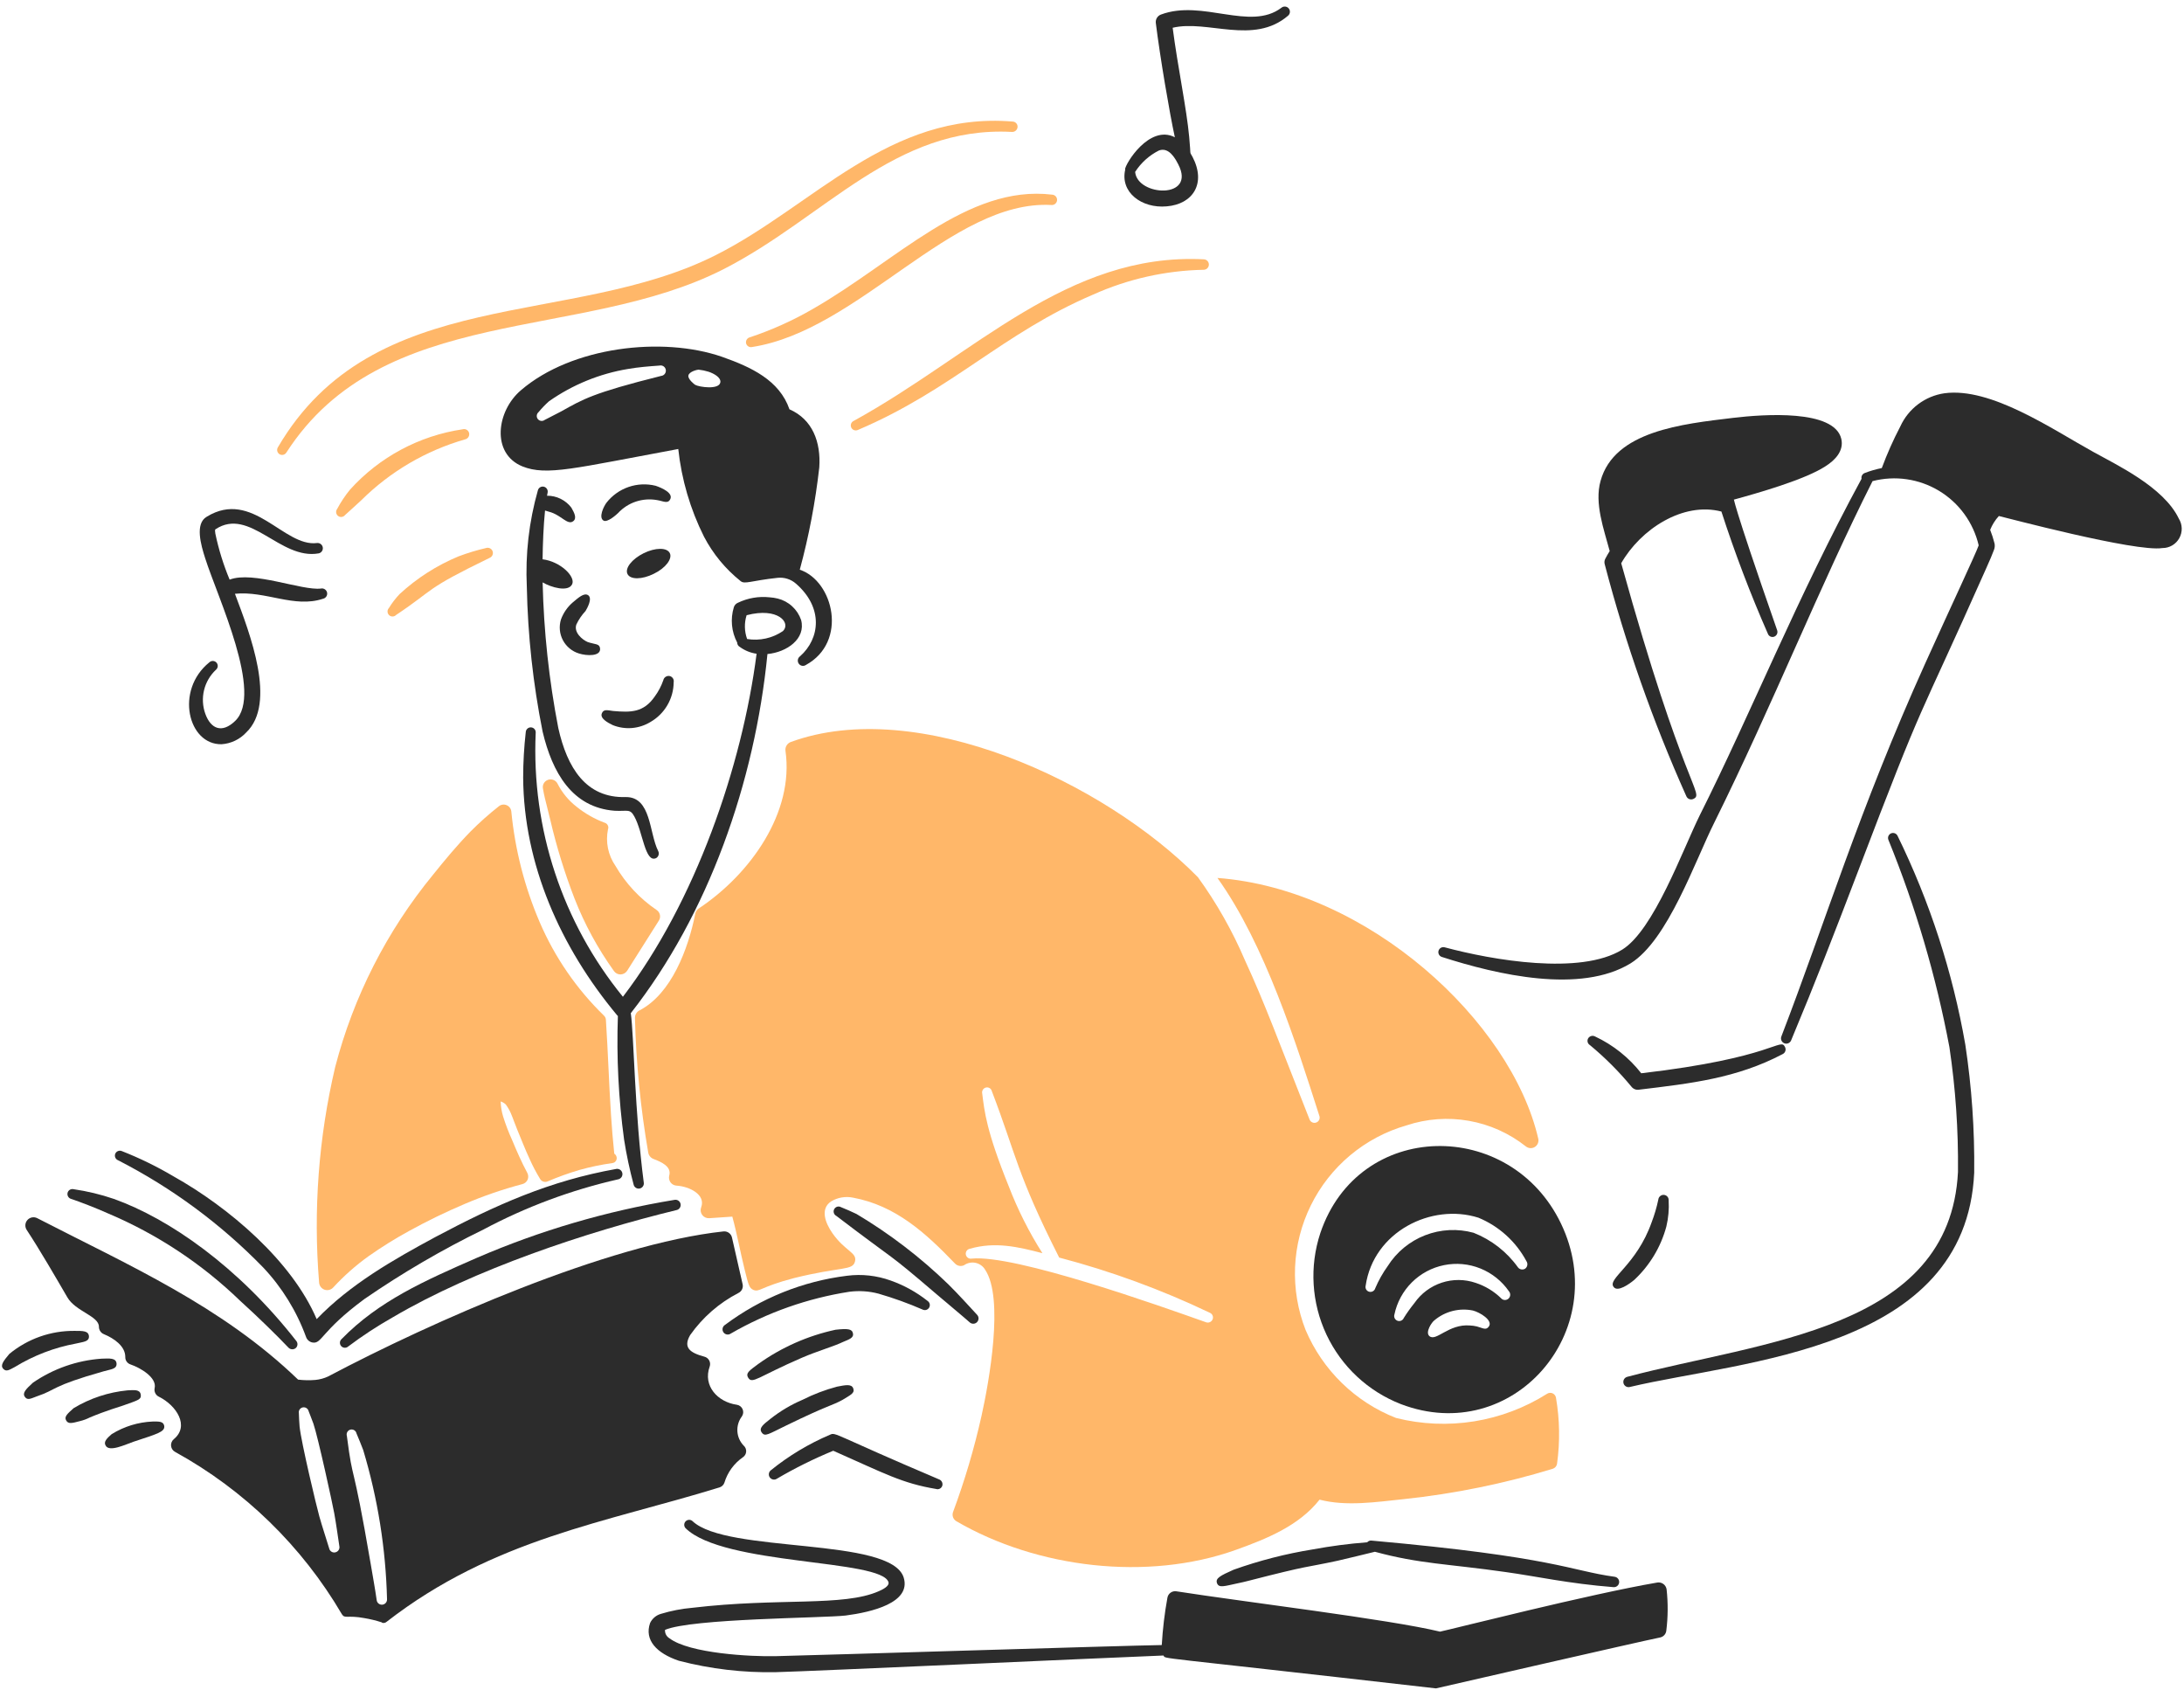 <svg width="197" height="153" viewBox="0 0 197 153" fill="none" xmlns="http://www.w3.org/2000/svg">
<path d="M55.276 65.39C55.825 65.61 56.418 65.699 57.007 65.65C57.597 65.6 58.167 65.414 58.672 65.106C59.304 64.743 59.831 64.221 60.198 63.591C60.566 62.961 60.762 62.246 60.767 61.517C60.791 61.392 60.764 61.264 60.693 61.16C60.622 61.055 60.513 60.983 60.389 60.959C60.266 60.939 60.139 60.967 60.036 61.037C59.932 61.107 59.859 61.215 59.833 61.337C59.65 61.864 59.389 62.361 59.059 62.81C58.05 64.26 56.91 64.254 55.303 64.114C54.797 64.046 54.446 63.934 54.294 64.312C54.085 64.777 54.815 65.167 55.276 65.39Z" fill="#2C2C2C"/>
<path d="M55.745 46.271C56.189 45.793 56.745 45.435 57.364 45.23C57.983 45.026 58.643 44.981 59.284 45.099C59.822 45.184 60.236 45.46 60.453 45.024C60.744 44.464 59.735 44.008 59.142 43.806C58.333 43.604 57.483 43.642 56.695 43.914C55.907 44.186 55.214 44.681 54.701 45.339C54.46 45.66 53.969 46.66 54.437 46.944C54.788 47.156 55.642 46.375 55.745 46.271Z" fill="#2C2C2C"/>
<path d="M60.418 49.879C60.673 50.397 60.022 51.239 58.97 51.743C57.912 52.272 56.856 52.282 56.601 51.763C56.346 51.244 56.997 50.416 58.05 49.892C59.102 49.368 60.164 49.358 60.418 49.879Z" fill="#2C2C2C"/>
<path d="M72.26 55.903C72.097 55.432 71.819 55.009 71.452 54.673C71.085 54.336 70.639 54.097 70.156 53.977C69.912 53.917 69.662 53.879 69.411 53.863C68.434 53.758 67.447 53.928 66.561 54.355C66.474 54.391 66.395 54.446 66.332 54.516C66.268 54.586 66.22 54.67 66.193 54.761C65.869 55.82 65.978 56.965 66.495 57.944C66.496 58.023 66.517 58.1 66.556 58.168C66.596 58.236 66.653 58.292 66.722 58.33C67.171 58.66 67.694 58.874 68.246 58.952C66.939 69.103 62.701 81.38 56.187 89.886C50.727 83.188 47.927 74.709 48.322 66.073C48.331 65.954 48.292 65.837 48.215 65.747C48.137 65.656 48.026 65.601 47.907 65.592C47.789 65.583 47.671 65.622 47.581 65.7C47.491 65.778 47.435 65.888 47.426 66.007C47.271 67.371 47.192 68.743 47.19 70.117C47.242 77.935 50.545 85.401 55.645 91.529C55.672 91.562 55.702 91.592 55.734 91.62C55.604 95.345 55.791 99.073 56.294 102.766C56.508 104.131 56.795 105.484 57.153 106.818C57.179 106.938 57.251 107.042 57.353 107.109C57.455 107.176 57.579 107.2 57.699 107.177C57.818 107.153 57.924 107.084 57.993 106.983C58.062 106.883 58.09 106.76 58.069 106.639C57.248 100.394 57.183 93.351 56.898 91.365C63.888 82.467 68.087 70.544 69.225 58.978C70.965 58.818 72.714 57.606 72.26 55.903ZM70.628 56.904C69.681 57.551 68.522 57.809 67.391 57.623C67.142 56.932 67.125 56.179 67.345 55.478C70.173 54.733 71.369 56.162 70.628 56.904Z" fill="#2C2C2C"/>
<path d="M6.42 108.115C7.171 108.362 8.666 108.937 9.76 109.429C14.18 111.298 18.217 113.969 21.668 117.307C23.364 118.844 24.979 120.432 26.014 121.519C26.097 121.609 26.211 121.665 26.334 121.674C26.457 121.682 26.578 121.644 26.674 121.566C26.72 121.526 26.758 121.476 26.785 121.421C26.811 121.365 26.827 121.305 26.831 121.244C26.834 121.182 26.826 121.121 26.805 121.063C26.785 121.004 26.753 120.951 26.712 120.905C21.485 114.22 15.263 109.9 10.275 108.115C9.091 107.71 7.871 107.416 6.632 107.237C6.517 107.211 6.397 107.23 6.296 107.292C6.195 107.354 6.123 107.453 6.094 107.567C6.067 107.683 6.086 107.805 6.147 107.907C6.207 108.01 6.305 108.084 6.42 108.115Z" fill="#2C2C2C"/>
<path d="M28.564 118.954C31.591 115.814 35.456 113.607 39.293 111.539C44.697 108.667 49.578 106.48 55.607 105.408C55.727 105.392 55.849 105.423 55.947 105.494C56.046 105.565 56.113 105.671 56.136 105.79C56.159 105.909 56.136 106.033 56.071 106.135C56.005 106.237 55.904 106.311 55.786 106.341C51.549 107.302 47.459 108.824 43.623 110.865C39.889 112.687 36.296 114.784 32.873 117.14C28.875 120.091 29.058 121.225 28.165 121.059C28.038 121.031 27.921 120.971 27.824 120.886C27.726 120.8 27.652 120.691 27.608 120.568C26.76 118.24 25.447 116.109 23.749 114.306C19.937 110.385 15.51 107.115 10.643 104.624C10.589 104.602 10.539 104.569 10.497 104.528C10.455 104.486 10.422 104.437 10.399 104.382C10.376 104.328 10.364 104.269 10.364 104.21C10.364 104.151 10.376 104.093 10.398 104.038C10.446 103.928 10.535 103.842 10.647 103.798C10.758 103.754 10.882 103.756 10.992 103.803C12.597 104.433 14.15 105.191 15.634 106.069C20.638 108.867 26.329 113.71 28.564 118.954Z" fill="#2C2C2C"/>
<path d="M31.407 121.423C32.699 120.45 34.055 119.563 35.464 118.769C42.743 114.488 52.872 111.098 61.044 109.115C61.162 109.085 61.263 109.011 61.327 108.908C61.391 108.804 61.412 108.68 61.387 108.562C61.361 108.443 61.291 108.339 61.19 108.271C61.089 108.203 60.966 108.177 60.847 108.199C54.714 109.206 48.728 110.96 43.022 113.423C38.285 115.494 34.163 117.319 30.811 120.752C30.723 120.831 30.669 120.942 30.662 121.061C30.655 121.18 30.695 121.296 30.774 121.385C30.853 121.474 30.964 121.528 31.083 121.535C31.201 121.542 31.318 121.502 31.407 121.423Z" fill="#2C2C2C"/>
<path d="M1.333 123.273C3.028 122.235 4.899 121.517 6.853 121.157C7.557 120.994 8.04 120.986 8.023 120.505C7.987 120.002 7.475 120.014 6.74 120.014C4.59 119.988 2.501 120.724 0.842 122.092C0.324 122.714 -0.007 123.116 0.294 123.434C0.559 123.728 0.836 123.537 1.333 123.273Z" fill="#2C2C2C"/>
<path d="M3.314 125.921C5.165 125.3 4.547 125.016 9.334 123.664C9.987 123.47 10.553 123.477 10.513 122.946C10.456 122.436 9.871 122.498 9.155 122.521C6.936 122.678 4.801 123.427 2.969 124.688C2.34 125.266 1.991 125.611 2.244 125.964C2.473 126.297 2.762 126.128 3.314 125.921Z" fill="#2C2C2C"/>
<path d="M7.204 128.153C7.522 128.077 7.829 127.963 8.12 127.814C9.507 127.231 10.907 126.813 11.073 126.756C12.483 126.254 12.759 126.206 12.696 125.764C12.625 125.285 12.124 125.349 11.508 125.376C9.787 125.542 8.126 126.09 6.644 126.982C6.113 127.461 5.763 127.743 5.966 128.087C6.155 128.431 6.481 128.343 7.204 128.153Z" fill="#2C2C2C"/>
<path d="M12.04 130.011C14.13 129.314 14.895 129.134 14.815 128.584C14.735 128.155 14.327 128.188 13.78 128.188C12.466 128.241 11.189 128.634 10.071 129.327C9.648 129.697 9.325 130.011 9.524 130.346C9.84 130.99 11.362 130.238 12.04 130.011Z" fill="#2C2C2C"/>
<path d="M83.664 117.309C82.665 116.519 81.543 115.9 80.343 115.476C79.085 115.022 77.738 114.873 76.411 115.042C72.419 115.535 68.624 117.062 65.4 119.472C65.346 119.504 65.299 119.548 65.262 119.599C65.225 119.651 65.198 119.709 65.184 119.771C65.171 119.833 65.169 119.897 65.18 119.959C65.192 120.021 65.216 120.081 65.251 120.134C65.285 120.187 65.331 120.232 65.384 120.267C65.436 120.302 65.496 120.326 65.558 120.337C65.62 120.348 65.684 120.347 65.746 120.333C65.808 120.319 65.866 120.293 65.918 120.256C69.219 118.352 72.844 117.075 76.609 116.487C77.489 116.373 78.383 116.43 79.241 116.657C80.598 117.05 81.928 117.529 83.223 118.093C83.326 118.144 83.445 118.153 83.555 118.119C83.665 118.085 83.757 118.01 83.814 117.909C83.87 117.809 83.886 117.691 83.858 117.579C83.83 117.468 83.761 117.371 83.664 117.309Z" fill="#2C2C2C"/>
<path d="M75.369 119.911C72.858 120.453 70.485 121.504 68.396 122.999C67.647 123.562 67.22 123.805 67.489 124.237C67.86 124.845 68.368 124.153 72.32 122.442C73.755 121.821 75.179 121.43 76.076 120.997C76.557 120.79 77.036 120.654 76.935 120.232C76.856 119.834 76.464 119.792 75.369 119.911Z" fill="#2C2C2C"/>
<path d="M75.504 125.043C74.432 125.328 73.391 125.723 72.4 126.223C71.352 126.669 70.368 127.253 69.475 127.961C68.888 128.426 68.413 128.771 68.71 129.179C69.007 129.587 69.282 129.337 70.937 128.537C74.74 126.686 74.957 126.797 75.986 126.242C76.74 125.777 77.116 125.633 76.967 125.207C76.818 124.78 76.269 124.896 75.504 125.043Z" fill="#2C2C2C"/>
<path d="M75.161 130.824C73.415 131.542 71.72 132.381 70.091 133.337C69.992 133.408 69.869 133.437 69.748 133.419C69.628 133.401 69.519 133.336 69.445 133.239C69.371 133.142 69.338 133.02 69.353 132.899C69.368 132.777 69.429 132.667 69.524 132.59C71.147 131.276 72.945 130.196 74.865 129.379C75.412 129.132 75.083 129.319 84.696 133.402C84.809 133.441 84.903 133.521 84.959 133.626C85.015 133.732 85.029 133.854 84.998 133.97C84.982 134.026 84.954 134.079 84.917 134.125C84.88 134.171 84.835 134.21 84.783 134.238C84.731 134.266 84.674 134.283 84.615 134.289C84.557 134.295 84.498 134.289 84.441 134.271C81.366 133.757 79.832 132.888 75.161 130.824Z" fill="#2C2C2C"/>
<path d="M75.423 109.634C81.224 114.053 79.769 112.681 84.5 116.727C85.095 117.238 87.067 118.881 87.453 119.231C87.543 119.32 87.665 119.37 87.791 119.369C87.918 119.368 88.039 119.317 88.128 119.227C88.217 119.136 88.266 119.014 88.266 118.888C88.265 118.761 88.214 118.64 88.123 118.551C87.274 117.635 86.435 116.7 85.537 115.812C83.031 113.385 80.254 111.258 77.258 109.473C76.797 109.246 76.344 109.059 75.862 108.859C75.812 108.83 75.755 108.811 75.697 108.803C75.639 108.796 75.58 108.8 75.524 108.815C75.467 108.831 75.414 108.857 75.368 108.893C75.322 108.929 75.283 108.973 75.254 109.024C75.224 109.075 75.206 109.131 75.198 109.189C75.191 109.248 75.195 109.307 75.21 109.363C75.225 109.42 75.251 109.473 75.287 109.519C75.323 109.566 75.368 109.605 75.418 109.634H75.423Z" fill="#2C2C2C"/>
<path d="M55.625 104.372C55.615 104.303 55.59 104.237 55.553 104.178C55.516 104.12 55.466 104.07 55.408 104.032C55.286 102.879 55.19 101.718 55.115 100.556C54.927 97.684 54.842 94.822 54.653 91.958C54.644 91.813 54.58 91.678 54.473 91.58C52.007 89.18 50.038 86.317 48.679 83.155C47.318 79.982 46.455 76.617 46.122 73.18C46.11 73.057 46.065 72.939 45.992 72.839C45.92 72.74 45.821 72.661 45.708 72.613C45.595 72.562 45.47 72.543 45.347 72.558C45.224 72.573 45.107 72.621 45.009 72.698C44.1 73.412 43.236 74.181 42.422 75.003C41.224 76.231 40.12 77.562 39.073 78.866C34.901 83.942 31.884 89.866 30.232 96.228C28.737 102.585 28.248 109.139 28.783 115.648C28.791 115.792 28.842 115.931 28.928 116.046C29.015 116.162 29.133 116.249 29.269 116.298C29.405 116.346 29.552 116.353 29.692 116.318C29.832 116.283 29.959 116.208 30.056 116.101C31.018 115.057 32.083 114.114 33.236 113.286C34.415 112.457 35.639 111.694 36.904 111.002C38.526 110.109 40.192 109.299 41.896 108.575C43.59 107.852 45.334 107.252 47.114 106.78C47.22 106.754 47.319 106.704 47.402 106.633C47.485 106.563 47.551 106.474 47.595 106.374C47.635 106.274 47.653 106.166 47.646 106.059C47.639 105.951 47.609 105.847 47.557 105.753C47.302 105.28 47.066 104.798 46.849 104.317C46.632 103.835 46.406 103.325 46.198 102.815C45.881 102.118 45.607 101.402 45.378 100.671C45.247 100.233 45.173 99.78 45.16 99.324C45.333 99.38 45.491 99.473 45.623 99.597C45.801 99.842 45.953 100.105 46.076 100.382C46.283 100.863 46.453 101.382 46.651 101.855C47.02 102.742 47.369 103.65 47.784 104.537C48.054 105.144 48.363 105.732 48.709 106.298C48.773 106.417 48.879 106.508 49.007 106.551C49.135 106.595 49.274 106.589 49.398 106.535C50.33 106.135 51.285 105.792 52.257 105.505C53.232 105.231 54.225 105.024 55.229 104.883C55.289 104.877 55.347 104.859 55.4 104.83C55.453 104.8 55.499 104.76 55.536 104.712C55.573 104.665 55.6 104.61 55.615 104.551C55.631 104.493 55.634 104.432 55.625 104.372Z" fill="#FFB769"/>
<path d="M59.231 82.062C57.708 81.03 56.437 79.668 55.513 78.076C55.185 77.6 54.956 77.063 54.84 76.496C54.725 75.93 54.726 75.346 54.843 74.779C54.867 74.72 54.876 74.656 54.872 74.592C54.867 74.528 54.847 74.466 54.815 74.411C54.785 74.354 54.744 74.304 54.693 74.265C54.643 74.226 54.584 74.198 54.522 74.184C53.623 73.845 52.782 73.367 52.031 72.767C51.3 72.204 50.703 71.484 50.286 70.661C50.209 70.512 50.08 70.395 49.925 70.333C49.769 70.27 49.596 70.266 49.437 70.321C49.276 70.374 49.14 70.483 49.055 70.63C48.97 70.776 48.941 70.948 48.975 71.115C49.021 71.407 49.087 71.7 49.154 71.993C49.305 72.635 49.484 73.277 49.635 73.929C50.196 76.335 50.924 78.699 51.814 81.004C52.724 83.333 53.922 85.538 55.381 87.568C55.449 87.665 55.539 87.743 55.645 87.796C55.75 87.849 55.867 87.875 55.985 87.871C56.102 87.866 56.215 87.833 56.317 87.776C56.419 87.718 56.505 87.638 56.57 87.54L59.438 83.006C59.532 82.853 59.563 82.668 59.525 82.492C59.486 82.316 59.381 82.162 59.231 82.062Z" fill="#FFB769"/>
<path d="M140.35 126.034C140.335 125.951 140.301 125.872 140.249 125.805C140.197 125.738 140.13 125.684 140.053 125.649C139.976 125.613 139.892 125.597 139.807 125.602C139.723 125.606 139.64 125.632 139.568 125.675C137.56 126.945 135.315 127.795 132.97 128.172C130.625 128.548 128.227 128.445 125.923 127.867C124.106 127.155 122.449 126.087 121.049 124.726C119.65 123.365 118.535 121.739 117.77 119.941C117.061 118.138 116.737 116.206 116.817 114.27C116.898 112.334 117.382 110.436 118.239 108.698C119.095 106.96 120.305 105.42 121.791 104.178C123.277 102.936 125.006 102.018 126.867 101.484C128.677 100.882 130.607 100.74 132.486 101.07C134.364 101.399 136.131 102.191 137.628 103.374C137.741 103.467 137.88 103.523 138.026 103.533C138.172 103.544 138.318 103.507 138.442 103.43C138.566 103.353 138.663 103.238 138.719 103.102C138.774 102.967 138.786 102.817 138.751 102.674C136.323 92.143 123.437 80.188 109.815 79.171C114.122 85.187 116.935 94.152 119.002 100.605C119.025 100.664 119.037 100.727 119.036 100.79C119.035 100.854 119.021 100.916 118.995 100.974C118.969 101.032 118.932 101.085 118.886 101.128C118.839 101.171 118.784 101.205 118.725 101.226C118.665 101.248 118.602 101.257 118.538 101.254C118.475 101.25 118.413 101.234 118.356 101.206C118.299 101.178 118.248 101.139 118.207 101.09C118.165 101.042 118.134 100.986 118.115 100.926C115.282 93.778 114.089 90.47 112.293 86.587C111.164 83.944 109.743 81.435 108.057 79.107C99.582 70.491 82.762 62.729 71.323 66.913C71.166 66.973 71.035 67.084 70.949 67.228C70.863 67.372 70.829 67.54 70.851 67.706C71.647 73.265 67.682 78.83 63.028 81.923C62.948 81.975 62.88 82.043 62.827 82.123C62.773 82.202 62.736 82.291 62.717 82.385C62.075 85.587 60.563 89.628 57.67 91.122C57.548 91.187 57.447 91.284 57.377 91.402C57.307 91.52 57.271 91.656 57.273 91.794C57.377 95.866 57.777 99.926 58.472 103.94C58.495 104.066 58.549 104.184 58.63 104.283C58.711 104.383 58.816 104.459 58.934 104.507C59.704 104.797 60.582 105.209 60.368 106C60.34 106.103 60.335 106.212 60.353 106.318C60.372 106.424 60.414 106.525 60.476 106.613C60.539 106.701 60.62 106.773 60.714 106.826C60.808 106.878 60.912 106.909 61.019 106.916C62.194 106.989 63.677 107.73 63.246 108.871C63.203 108.985 63.189 109.107 63.205 109.228C63.222 109.348 63.268 109.462 63.34 109.56C63.412 109.658 63.508 109.736 63.618 109.787C63.728 109.838 63.849 109.861 63.971 109.853L66.056 109.712C66.49 111.289 66.774 112.905 67.169 114.492C67.521 115.899 67.572 116.128 67.943 116.315C68.534 116.551 68.533 116.062 71.613 115.256C75.898 114.19 76.916 114.607 77.124 113.745C77.323 112.947 76.25 112.843 75.105 111.233C74.419 110.258 73.973 109.004 74.963 108.342C75.56 107.981 76.271 107.86 76.954 108.002C80.776 108.719 83.463 111.148 86.145 113.944C86.248 114.05 86.381 114.122 86.526 114.149C86.671 114.176 86.822 114.157 86.956 114.095C87.105 113.989 87.275 113.915 87.454 113.878C87.634 113.841 87.819 113.842 87.998 113.88C88.177 113.918 88.346 113.993 88.495 114.1C88.644 114.207 88.769 114.343 88.862 114.501C90.585 117.077 89.206 124.647 88.541 127.649C87.882 130.605 87.022 133.512 85.966 136.351C85.911 136.502 85.911 136.668 85.966 136.82C86.021 136.971 86.127 137.098 86.267 137.179C93.534 141.414 103.514 142.615 111.488 139.758C114.29 138.751 117.172 137.587 119.027 135.233C121.449 135.864 124.171 135.44 126.633 135.186C131.189 134.703 135.688 133.786 140.07 132.446C140.166 132.413 140.253 132.355 140.319 132.277C140.386 132.199 140.43 132.104 140.447 132.003C140.723 130.02 140.691 128.007 140.35 126.034ZM109.379 118.975C109.331 119.09 109.24 119.181 109.125 119.229C109.01 119.277 108.881 119.277 108.766 119.23C104.606 117.755 91.57 113.112 87.649 113.496C87.591 113.507 87.531 113.507 87.473 113.495C87.415 113.483 87.36 113.46 87.311 113.426C87.262 113.393 87.22 113.35 87.187 113.301C87.155 113.251 87.132 113.196 87.121 113.137C87.11 113.079 87.11 113.019 87.122 112.961C87.134 112.903 87.157 112.848 87.191 112.798C87.224 112.749 87.267 112.707 87.316 112.675C87.366 112.642 87.421 112.62 87.48 112.608C89.769 111.955 91.8 112.426 94.028 113.008C92.82 111.107 91.804 109.089 90.995 106.987C88.98 102.006 88.802 100.254 88.599 98.618C88.571 98.501 88.589 98.378 88.651 98.276C88.713 98.173 88.813 98.099 88.929 98.07C88.986 98.056 89.045 98.053 89.103 98.062C89.161 98.072 89.217 98.092 89.267 98.123C89.317 98.153 89.36 98.194 89.394 98.242C89.428 98.289 89.453 98.343 89.466 98.4C91.664 104.142 91.709 105.834 95.541 113.403C100.212 114.629 104.757 116.294 109.115 118.375C109.173 118.397 109.225 118.429 109.27 118.472C109.314 118.514 109.35 118.565 109.375 118.621C109.399 118.677 109.412 118.738 109.413 118.799C109.414 118.86 109.402 118.921 109.379 118.978V118.975Z" fill="#FFB769"/>
<path d="M140.807 110.344C136.23 100.795 122.549 100.957 119.096 111.194C118.101 114.207 118.301 117.488 119.653 120.358C121.005 123.228 123.407 125.469 126.362 126.618C136.425 130.458 145.464 120.068 140.807 110.344ZM134.288 119.631C134.033 119.984 133.752 119.757 133.213 119.613C133.012 119.565 132.806 119.536 132.599 119.528C130.65 119.36 129.52 121.041 128.92 120.472C128.551 120.122 129.151 119.229 129.382 119.065C129.857 118.664 130.415 118.376 131.017 118.223C131.618 118.069 132.246 118.053 132.854 118.177C133.482 118.334 134.714 119.077 134.288 119.631ZM135.392 117.063C134.746 116.436 133.965 115.965 133.11 115.685C132.118 115.346 131.042 115.34 130.047 115.667C129.051 115.994 128.188 116.637 127.589 117.497C127.242 117.927 126.92 118.376 126.627 118.844C126.584 118.953 126.5 119.04 126.394 119.088C126.287 119.136 126.166 119.141 126.057 119.102C125.947 119.063 125.856 118.983 125.804 118.878C125.752 118.774 125.742 118.653 125.777 118.542C126.006 117.442 126.553 116.434 127.348 115.642C128.144 114.85 129.154 114.309 130.253 114.086C131.353 113.863 132.494 113.967 133.535 114.387C134.575 114.806 135.471 115.522 136.109 116.445C136.191 116.541 136.232 116.665 136.222 116.79C136.213 116.916 136.154 117.033 136.058 117.115C135.963 117.197 135.839 117.237 135.713 117.228C135.588 117.218 135.471 117.159 135.389 117.063H135.392ZM137.582 114.398C137.478 114.467 137.352 114.493 137.229 114.472C137.106 114.451 136.996 114.384 136.921 114.284C135.916 112.88 134.526 111.798 132.92 111.167C131.478 110.771 129.947 110.849 128.552 111.39C127.157 111.931 125.973 112.906 125.174 114.171C124.728 114.792 124.351 115.461 124.051 116.164C124.02 116.279 123.946 116.377 123.843 116.437C123.741 116.497 123.619 116.514 123.504 116.485C123.447 116.471 123.394 116.446 123.348 116.411C123.301 116.376 123.262 116.333 123.232 116.283C123.202 116.233 123.183 116.177 123.174 116.12C123.166 116.062 123.169 116.003 123.183 115.947C123.894 111.067 129.125 108.468 133.355 109.807C135.208 110.573 136.739 111.958 137.685 113.727C137.757 113.831 137.786 113.959 137.766 114.084C137.747 114.209 137.679 114.321 137.579 114.398H137.582Z" fill="#2C2C2C"/>
<path d="M150.331 143.328C150.318 143.232 150.285 143.139 150.235 143.055C150.186 142.971 150.12 142.898 150.041 142.84C149.963 142.782 149.874 142.741 149.78 142.718C149.685 142.695 149.587 142.691 149.491 142.707C143.368 143.754 131.109 146.88 129.893 147.136C125.325 146.028 112.147 144.443 106.115 143.499C105.931 143.468 105.743 143.512 105.59 143.62C105.438 143.728 105.335 143.892 105.303 144.076C105.046 145.487 104.876 146.913 104.793 148.345C101.437 148.394 74.06 149.253 69.942 149.348C67.75 149.399 62.194 149.107 60.383 147.733C60.253 147.656 60.147 147.545 60.076 147.411C60.006 147.278 59.975 147.127 59.986 146.976C62.412 145.941 74.228 145.918 76.273 145.683C78.618 145.38 82.195 144.535 81.519 142.273C80.406 138.559 65.558 140.125 62.458 137.163C62.372 137.087 62.26 137.048 62.146 137.053C62.032 137.058 61.923 137.107 61.844 137.189C61.764 137.271 61.719 137.381 61.718 137.496C61.717 137.61 61.76 137.721 61.837 137.805C65.265 141.189 79.532 140.581 80.143 142.679C80.238 143.036 79.605 143.343 79.265 143.491C76.066 144.903 70.28 144.059 62.47 144.983C61.503 145.066 60.548 145.25 59.62 145.531C59.407 145.591 59.208 145.696 59.039 145.839C58.87 145.982 58.733 146.16 58.638 146.36C58.11 147.89 59.214 149.08 61.233 149.761C64.088 150.503 67.031 150.849 69.98 150.791C73.518 150.696 99.305 149.512 104.947 149.288C105.233 149.64 103.315 149.251 129.526 152.253C129.526 152.253 147.982 148.012 149.737 147.663C149.885 147.635 150.019 147.56 150.121 147.45C150.223 147.339 150.287 147.199 150.303 147.049C150.457 145.814 150.466 144.565 150.331 143.328Z" fill="#2C2C2C"/>
<path d="M145.639 142.187C141.639 141.643 140.327 140.415 123.747 138.928C123.67 138.914 123.59 138.92 123.516 138.946C123.441 138.973 123.375 139.018 123.324 139.078C121.677 139.204 120.038 139.419 118.414 139.72C115.983 140.112 113.593 140.726 111.274 141.552C110.07 142.089 109.618 142.319 109.774 142.761C109.947 143.224 110.435 143.033 111.67 142.77C111.955 142.71 112.246 142.648 112.529 142.573C118.451 141.051 117.45 141.433 120.662 140.74C120.766 140.716 123.913 139.972 124.018 139.933C128.071 141.036 130.576 141.013 135.815 141.762C138.531 142.138 141.517 142.808 145.524 143.122C145.648 143.137 145.772 143.102 145.871 143.025C145.969 142.949 146.033 142.836 146.048 142.712C146.063 142.588 146.029 142.463 145.952 142.365C145.875 142.266 145.762 142.203 145.639 142.187Z" fill="#2C2C2C"/>
<path d="M67.072 130.351C66.739 130.003 66.541 129.547 66.513 129.066C66.485 128.585 66.63 128.11 66.92 127.725C66.985 127.631 67.025 127.522 67.036 127.409C67.047 127.295 67.029 127.181 66.984 127.076C66.938 126.971 66.868 126.88 66.777 126.81C66.687 126.74 66.581 126.694 66.468 126.677C64.728 126.431 63.384 124.968 64.015 123.23C64.046 123.14 64.058 123.046 64.051 122.952C64.043 122.858 64.017 122.766 63.972 122.683C63.928 122.599 63.867 122.526 63.793 122.467C63.719 122.409 63.634 122.366 63.543 122.342C62.261 121.997 61.588 121.539 62.251 120.395C63.379 118.792 64.878 117.486 66.619 116.589C66.758 116.519 66.869 116.405 66.936 116.265C67.002 116.125 67.02 115.966 66.987 115.815L66.024 111.593C65.986 111.424 65.886 111.275 65.746 111.174C65.605 111.073 65.432 111.027 65.26 111.045C54.778 112.179 38.892 119.205 29.593 124.127C29.234 124.293 28.849 124.398 28.455 124.437C27.933 124.482 27.408 124.473 26.888 124.409C20.01 117.78 11.677 114.133 3.346 109.844C3.202 109.773 3.039 109.752 2.882 109.783C2.724 109.814 2.581 109.895 2.474 110.015C2.367 110.135 2.302 110.286 2.289 110.446C2.277 110.606 2.316 110.766 2.403 110.902C3.559 112.648 5.093 115.3 6.073 116.984C6.812 118.265 8.923 118.668 8.923 119.639C8.922 119.783 8.963 119.923 9.042 120.042C9.121 120.162 9.234 120.255 9.367 120.309C10.271 120.682 11.301 121.381 11.301 122.359C11.294 122.509 11.337 122.656 11.422 122.779C11.507 122.902 11.63 122.993 11.772 123.039C12.68 123.35 14.152 124.22 13.952 125.165C13.916 125.319 13.933 125.481 14.002 125.623C14.071 125.766 14.186 125.881 14.329 125.949C15.931 126.741 17.116 128.601 15.675 129.781C15.586 129.855 15.518 129.95 15.476 130.057C15.433 130.164 15.418 130.279 15.431 130.394C15.444 130.508 15.485 130.617 15.551 130.712C15.616 130.806 15.704 130.882 15.807 130.934C22.041 134.368 27.234 139.423 30.838 145.565C31.107 145.997 31.319 145.628 32.866 145.915C33.404 146.005 33.933 146.134 34.451 146.303V146.331C34.523 146.356 34.601 146.362 34.675 146.347C34.75 146.332 34.819 146.297 34.876 146.246C44.519 138.759 54.68 137.29 64.91 134.126C65.01 134.094 65.102 134.038 65.177 133.964C65.252 133.891 65.309 133.8 65.343 133.7C65.624 132.773 66.209 131.968 67.004 131.415C67.091 131.359 67.163 131.283 67.216 131.193C67.268 131.104 67.299 131.003 67.305 130.9C67.312 130.797 67.294 130.693 67.253 130.598C67.213 130.503 67.15 130.418 67.072 130.351ZM30.251 139.985C30.192 139.999 30.13 140.001 30.07 139.991C30.009 139.981 29.951 139.959 29.9 139.926C29.848 139.894 29.803 139.851 29.767 139.801C29.732 139.751 29.707 139.694 29.694 139.635C29.402 138.662 29.081 137.727 28.807 136.754C28.55 135.847 27.181 130.116 27.024 128.649C26.987 128.243 26.976 127.846 26.958 127.44C26.936 127.326 26.959 127.207 27.023 127.109C27.087 127.012 27.187 126.943 27.3 126.917C27.414 126.891 27.534 126.911 27.633 126.971C27.733 127.032 27.805 127.129 27.835 127.242C27.977 127.638 28.137 127.998 28.27 128.381C28.684 129.585 30.014 135.698 30.147 136.447C30.327 137.439 30.457 138.422 30.609 139.423C30.623 139.484 30.624 139.546 30.613 139.607C30.602 139.668 30.579 139.726 30.546 139.778C30.513 139.83 30.47 139.875 30.419 139.91C30.369 139.946 30.312 139.971 30.251 139.984V139.985ZM33.977 144.289C33.826 143.221 33.628 142.163 33.449 141.096C31.727 131.029 31.887 134.124 31.288 129.487C31.27 129.429 31.264 129.368 31.27 129.308C31.277 129.247 31.295 129.189 31.325 129.136C31.354 129.083 31.394 129.036 31.442 128.999C31.49 128.962 31.545 128.935 31.604 128.919C31.662 128.904 31.724 128.901 31.784 128.91C31.844 128.919 31.901 128.94 31.953 128.972C32.005 129.003 32.049 129.045 32.084 129.095C32.119 129.145 32.144 129.201 32.156 129.26C32.363 129.761 32.57 130.242 32.76 130.753C34.075 135.125 34.798 139.655 34.911 144.219C34.915 144.341 34.873 144.459 34.792 144.55C34.711 144.64 34.598 144.696 34.477 144.705C34.355 144.714 34.236 144.675 34.142 144.597C34.049 144.52 33.99 144.409 33.977 144.288V144.289Z" fill="#2C2C2C"/>
<path d="M148.043 96.784C160.097 95.384 160.586 93.491 161.017 94.432C161.071 94.544 161.078 94.672 161.037 94.788C160.996 94.905 160.911 95 160.8 95.054C156.647 97.237 152.549 97.698 147.826 98.265C147.702 98.283 147.576 98.268 147.46 98.221C147.344 98.174 147.242 98.098 147.165 98C146.035 96.63 144.778 95.372 143.41 94.241C143.36 94.21 143.316 94.171 143.281 94.123C143.246 94.076 143.221 94.022 143.207 93.966C143.193 93.909 143.191 93.849 143.199 93.791C143.208 93.733 143.228 93.678 143.259 93.628C143.322 93.527 143.422 93.454 143.537 93.424C143.653 93.394 143.775 93.409 143.88 93.466C145.508 94.23 146.934 95.367 148.043 96.784Z" fill="#2C2C2C"/>
<path d="M170.349 75.764C172.798 81.786 174.638 88.038 175.84 94.428C176.395 98.151 176.653 101.913 176.613 105.678C175.895 119.955 158.899 120.938 146.796 124.153C146.735 124.167 146.676 124.193 146.625 124.229C146.574 124.266 146.53 124.312 146.497 124.365C146.464 124.419 146.441 124.479 146.432 124.541C146.422 124.603 146.424 124.667 146.44 124.728C146.455 124.789 146.482 124.847 146.52 124.897C146.557 124.948 146.605 124.99 146.659 125.022C146.714 125.054 146.774 125.075 146.836 125.083C146.899 125.091 146.962 125.087 147.023 125.07C157.223 122.653 177.33 121.85 178.076 105.753C178.121 101.887 177.852 98.024 177.274 94.201C176.133 87.666 174.075 81.325 171.16 75.367C171.134 75.314 171.098 75.266 171.053 75.227C171.009 75.187 170.957 75.157 170.901 75.138C170.845 75.118 170.786 75.111 170.726 75.114C170.667 75.118 170.609 75.133 170.556 75.159C170.503 75.185 170.455 75.222 170.416 75.266C170.377 75.31 170.347 75.362 170.327 75.418C170.308 75.475 170.3 75.534 170.304 75.593C170.307 75.652 170.323 75.71 170.349 75.764Z" fill="#2C2C2C"/>
<path d="M147.41 115.419C148.807 114.117 149.811 112.448 150.308 110.603C150.492 109.833 150.562 109.04 150.515 108.25C150.525 108.128 150.486 108.006 150.406 107.912C150.326 107.818 150.213 107.76 150.09 107.75C149.966 107.74 149.842 107.781 149.747 107.862C149.651 107.943 149.592 108.059 149.581 108.184C149.436 108.872 149.237 109.549 148.986 110.206C147.612 114.105 144.951 115.3 145.552 116.052C145.91 116.545 146.962 115.793 147.41 115.419Z" fill="#2C2C2C"/>
<path d="M196.528 46.76C195.162 43.9 190.854 41.891 188.819 40.752C185.066 38.68 179.592 34.9 175.393 35.463C174.532 35.587 173.716 35.927 173.02 36.45C172.324 36.974 171.77 37.664 171.41 38.457C170.775 39.671 170.217 40.924 169.741 42.209C169.214 42.312 168.697 42.462 168.195 42.657C168.094 42.695 168.011 42.769 167.959 42.864C167.907 42.959 167.891 43.069 167.914 43.175C162.105 53.867 157.953 64.301 153.317 73.526C151.77 76.663 149.168 83.885 146.325 85.635C142.552 87.963 134.621 86.582 130.321 85.428C130.206 85.394 130.082 85.408 129.977 85.465C129.871 85.523 129.793 85.62 129.759 85.735C129.726 85.85 129.739 85.974 129.797 86.08C129.854 86.185 129.951 86.263 130.066 86.297C135.093 87.914 142.558 89.635 147.079 86.873C150.45 84.777 152.889 77.654 154.628 74.187C159.922 63.506 164.242 52.613 168.907 43.386C169.916 43.125 170.967 43.068 171.998 43.219C173.029 43.37 174.019 43.726 174.911 44.265C175.803 44.805 176.578 45.517 177.191 46.361C177.804 47.204 178.242 48.162 178.48 49.178C178.202 49.972 176.021 54.592 173.658 59.823C167.668 73.09 164.656 83.144 160.684 93.459C160.636 93.576 160.637 93.706 160.686 93.822C160.734 93.938 160.827 94.03 160.943 94.078C161.06 94.126 161.19 94.125 161.306 94.076C161.422 94.028 161.514 93.935 161.562 93.819C163.779 88.51 165.428 84.25 167.553 78.686C173.852 62.154 172.662 65.86 179.122 51.331C179.489 50.519 179.742 49.914 179.846 49.622C179.93 49.429 179.953 49.214 179.911 49.008C179.806 48.591 179.674 48.181 179.516 47.781C179.699 47.32 179.965 46.897 180.301 46.532C180.765 46.63 192.647 49.805 195.05 49.422C195.361 49.424 195.667 49.342 195.935 49.185C196.204 49.028 196.425 48.801 196.576 48.529C196.727 48.257 196.803 47.949 196.794 47.638C196.786 47.327 196.694 47.023 196.528 46.76Z" fill="#2C2C2C"/>
<path d="M166.086 39.57C165.442 36.9 159.096 37.352 156.329 37.682C151.738 38.233 145.613 38.865 144.373 43.368C143.802 45.383 144.677 47.736 145.185 49.649C145.185 49.664 145.194 49.678 145.198 49.693C145.059 49.914 144.93 50.139 144.811 50.365C144.764 50.446 144.735 50.536 144.725 50.628C144.715 50.721 144.725 50.815 144.754 50.904C146.627 58.063 149.089 65.055 152.114 71.808C152.164 71.921 152.256 72.01 152.37 72.056C152.485 72.102 152.613 72.101 152.727 72.053C153.79 71.562 151.899 71.192 146.236 50.791C147.989 47.714 151.816 45.226 155.274 46.13C156.485 49.87 157.883 53.547 159.464 57.147C159.484 57.203 159.515 57.254 159.555 57.297C159.595 57.341 159.643 57.376 159.696 57.4C159.75 57.425 159.808 57.439 159.867 57.441C159.926 57.443 159.984 57.433 160.04 57.412C160.149 57.368 160.238 57.284 160.287 57.177C160.336 57.069 160.342 56.947 160.303 56.835C156.017 44.552 156.493 45.173 156.391 45.056C158.545 44.466 162.761 43.268 164.632 42.065C165.567 41.479 166.335 40.636 166.086 39.57Z" fill="#2C2C2C"/>
<path d="M25.83 40.81C34.539 27.302 52.346 30.845 65.254 24.28C74.401 19.617 80.682 11.323 91.285 11.897C91.408 11.903 91.529 11.861 91.622 11.78C91.715 11.699 91.773 11.585 91.785 11.462C91.79 11.4 91.783 11.338 91.764 11.28C91.745 11.221 91.714 11.166 91.673 11.12C91.633 11.073 91.583 11.035 91.528 11.008C91.472 10.981 91.412 10.965 91.35 10.962C80.182 10.036 73.345 18.579 64.6 22.986C51.493 29.629 33.703 25.569 25.065 40.338C25.002 40.44 24.983 40.562 25.01 40.678C25.038 40.794 25.11 40.894 25.211 40.957C25.313 41.02 25.435 41.039 25.551 41.012C25.667 40.984 25.767 40.912 25.83 40.81Z" fill="#FFB769"/>
<path d="M31.122 46.447C31.297 46.28 32.217 45.471 32.585 45.114C35.199 42.52 38.425 40.63 41.964 39.617C42.085 39.588 42.19 39.512 42.255 39.406C42.321 39.3 42.342 39.172 42.313 39.05C42.299 38.99 42.273 38.932 42.236 38.882C42.199 38.832 42.152 38.789 42.098 38.758C42.044 38.726 41.985 38.705 41.923 38.697C41.861 38.689 41.798 38.694 41.738 38.711C37.818 39.288 34.221 41.215 31.566 44.16C31.128 44.698 30.742 45.277 30.415 45.889C30.378 45.936 30.351 45.989 30.335 46.046C30.319 46.103 30.314 46.163 30.322 46.221C30.336 46.34 30.396 46.448 30.49 46.522C30.584 46.596 30.703 46.63 30.822 46.615C30.941 46.601 31.049 46.541 31.122 46.447Z" fill="#FFB769"/>
<path d="M67.836 31.293C77.482 29.803 85.858 18.008 94.822 18.485C94.885 18.493 94.948 18.488 95.009 18.471C95.07 18.453 95.127 18.424 95.176 18.384C95.225 18.344 95.266 18.295 95.296 18.239C95.325 18.183 95.343 18.121 95.348 18.058C95.353 17.995 95.345 17.931 95.325 17.871C95.305 17.811 95.273 17.756 95.231 17.709C95.189 17.661 95.137 17.623 95.08 17.596C95.023 17.569 94.96 17.554 94.897 17.552C87.229 16.64 80.843 23.552 73.309 27.866C71.513 28.906 69.615 29.76 67.646 30.415C67.529 30.441 67.427 30.512 67.362 30.613C67.296 30.713 67.273 30.836 67.296 30.953C67.323 31.07 67.395 31.171 67.496 31.235C67.597 31.298 67.719 31.319 67.836 31.293Z" fill="#FFB769"/>
<path d="M35.731 55.454C39.329 53.053 38.168 53.218 44.166 50.306C44.279 50.26 44.37 50.172 44.42 50.06C44.47 49.949 44.474 49.822 44.433 49.707C44.391 49.592 44.307 49.498 44.197 49.444C44.088 49.39 43.962 49.381 43.846 49.418C42.999 49.614 42.167 49.867 41.354 50.174C39.402 50.984 37.607 52.132 36.052 53.565C35.684 53.951 35.358 54.375 35.08 54.83C34.998 54.917 34.953 55.032 34.955 55.152C34.958 55.272 35.008 55.385 35.094 55.468C35.18 55.551 35.296 55.596 35.415 55.593C35.535 55.59 35.648 55.54 35.731 55.454Z" fill="#FFB769"/>
<path d="M77.384 38.771C85.879 35.16 90.442 30.049 98.597 26.567C101.734 25.158 105.123 24.397 108.561 24.328C108.623 24.33 108.684 24.319 108.742 24.296C108.8 24.274 108.853 24.24 108.897 24.197C108.942 24.154 108.978 24.103 109.003 24.046C109.028 23.989 109.041 23.928 109.043 23.866C109.044 23.804 109.033 23.742 109.01 23.684C108.988 23.627 108.954 23.574 108.911 23.529C108.868 23.484 108.817 23.448 108.76 23.424C108.704 23.399 108.643 23.385 108.581 23.384C96.249 22.762 87.848 32.005 76.998 37.959C76.891 38.01 76.808 38.102 76.768 38.214C76.728 38.327 76.735 38.45 76.786 38.558C76.837 38.666 76.929 38.748 77.041 38.788C77.153 38.828 77.277 38.822 77.384 38.771Z" fill="#FFB769"/>
<path d="M115.585 0.699C112.771 2.835 108.457 -0.088 104.72 1.312C104.567 1.368 104.438 1.475 104.354 1.614C104.27 1.753 104.236 1.917 104.257 2.078C104.635 5.123 105.492 10.175 105.973 12.378C103.669 11.193 101.479 14.806 101.479 15.283H101.499C101.013 17.323 102.965 18.816 105.244 18.608C107.586 18.413 108.829 16.559 107.565 14.141C107.264 13.58 107.445 14.186 107.267 12.355C107.034 9.783 106.233 6.036 105.776 2.503C108.92 1.756 113.066 4.087 116.184 1.417C116.279 1.337 116.339 1.223 116.35 1.1C116.361 0.976 116.322 0.853 116.243 0.758C116.163 0.663 116.05 0.603 115.926 0.592C115.803 0.581 115.68 0.62 115.585 0.699ZM102.391 15.501C102.921 14.679 103.66 14.013 104.532 13.573C105.126 13.357 105.702 13.658 106.278 14.816C107.933 17.993 102.583 17.715 102.391 15.501Z" fill="#2C2C2C"/>
<path d="M28.944 53.073C27.248 53.28 22.814 51.456 20.713 52.27C20.153 50.929 19.721 49.538 19.424 48.115C19.411 47.965 19.358 47.78 19.444 47.724C22.529 45.687 25.279 50.532 28.757 49.899C28.873 49.872 28.975 49.801 29.042 49.702C29.108 49.602 29.134 49.481 29.115 49.362C29.096 49.244 29.033 49.138 28.938 49.064C28.844 48.991 28.725 48.956 28.606 48.967C25.605 49.362 22.785 44.063 18.65 46.596C17.564 47.217 18.123 49.139 18.509 50.346C19.63 53.873 23.78 62.569 21.208 65.015C20.029 66.154 19.012 65.74 18.518 64.363C18.274 63.68 18.235 62.94 18.406 62.235C18.577 61.53 18.951 60.891 19.48 60.396C19.526 60.357 19.564 60.31 19.591 60.256C19.619 60.203 19.635 60.145 19.64 60.085C19.644 60.025 19.637 59.965 19.617 59.908C19.598 59.851 19.568 59.798 19.528 59.753C19.488 59.708 19.439 59.672 19.385 59.646C19.331 59.62 19.272 59.606 19.212 59.603C19.152 59.6 19.093 59.61 19.036 59.631C18.98 59.652 18.929 59.684 18.885 59.725C15.763 62.247 16.963 67.174 19.989 67.112C20.835 67.055 21.627 66.677 22.205 66.056C24.984 63.41 22.548 57.156 21.192 53.545C23.985 53.265 26.539 54.86 29.142 53.992C29.263 53.966 29.37 53.892 29.437 53.787C29.505 53.683 29.528 53.555 29.502 53.434C29.476 53.312 29.402 53.205 29.297 53.138C29.193 53.07 29.066 53.047 28.944 53.073Z" fill="#2C2C2C"/>
<path d="M51.646 54.338C51.173 54.751 50.812 55.277 50.598 55.868C50.504 56.175 50.471 56.498 50.501 56.819C50.532 57.139 50.625 57.45 50.776 57.735C50.926 58.019 51.132 58.27 51.38 58.475C51.627 58.68 51.913 58.834 52.221 58.928C52.922 59.153 54.206 59.205 54.127 58.475C54.076 58.027 53.703 58.128 53.014 57.898C52.523 57.691 51.743 57.035 51.986 56.321C52.196 55.874 52.476 55.462 52.814 55.102C52.977 54.833 53.471 53.941 53.041 53.666C52.673 53.442 52.19 53.884 51.646 54.338Z" fill="#2C2C2C"/>
<path d="M59.37 76.744C58.542 75.105 58.755 71.853 56.446 71.876C52.844 71.987 51.156 69.217 50.359 65.651C49.52 61.321 49.048 56.928 48.946 52.518C49.713 52.971 51.244 53.413 51.604 52.694C51.944 52.001 50.545 50.63 48.942 50.436C48.958 49.067 49.025 47.39 49.163 46.038C49.275 46.078 49.389 46.113 49.505 46.141C50.616 46.419 51.165 47.378 51.693 47.011C52.074 46.733 51.785 46.215 51.534 45.773C51.277 45.437 50.945 45.165 50.565 44.979C50.185 44.793 49.767 44.699 49.344 44.703C49.361 44.606 49.378 44.51 49.397 44.415C49.419 44.3 49.396 44.182 49.333 44.084C49.27 43.986 49.171 43.916 49.058 43.889C48.944 43.863 48.825 43.881 48.725 43.94C48.624 43.999 48.551 44.095 48.52 44.208C47.715 47.04 47.378 49.985 47.52 52.926C47.608 57.308 48.084 61.674 48.944 65.971C49.818 69.673 51.612 72.817 55.436 73.111C56.614 73.176 56.819 72.898 57.22 73.629C57.988 75.023 58.185 77.859 59.186 77.379C59.292 77.317 59.37 77.217 59.405 77.099C59.439 76.98 59.427 76.853 59.37 76.744Z" fill="#2C2C2C"/>
<path d="M72.142 51.374C72.963 48.347 73.551 45.261 73.901 42.143C74.054 39.876 73.301 37.822 71.211 36.91C70.303 34.282 67.752 33.101 65.133 32.178C59.753 30.313 51.578 31.251 46.989 35.191C44.779 37.069 44.29 40.897 47.121 42.058C49.317 42.936 51.815 42.221 61.181 40.489C61.477 43.242 62.263 45.92 63.502 48.395C64.312 49.946 65.437 51.31 66.803 52.401C67.182 52.712 67.735 52.364 70.147 52.106C70.441 52.075 70.739 52.105 71.021 52.194C71.303 52.283 71.564 52.429 71.788 52.624C74.288 54.793 73.972 57.587 72.164 59.182C72.063 59.254 71.994 59.361 71.971 59.483C71.948 59.604 71.973 59.73 72.04 59.833C72.074 59.885 72.118 59.93 72.169 59.965C72.22 60 72.277 60.024 72.338 60.037C72.399 60.049 72.461 60.049 72.522 60.037C72.582 60.025 72.64 60.001 72.691 59.966C76.501 57.881 75.195 52.399 72.142 51.374ZM59.621 33.902C53.466 35.442 52.592 35.999 50.629 37.095C50.468 37.183 49.169 37.846 49.129 37.869C49.037 37.938 48.922 37.968 48.808 37.954C48.694 37.941 48.59 37.883 48.517 37.795C48.444 37.706 48.408 37.593 48.417 37.478C48.425 37.364 48.477 37.257 48.563 37.18C48.856 36.826 49.174 36.495 49.516 36.188C51.647 34.692 54.087 33.695 56.656 33.27C57.587 33.109 58.534 33.033 59.477 32.967C59.541 32.951 59.608 32.949 59.672 32.961C59.737 32.972 59.798 32.997 59.853 33.033C59.907 33.07 59.954 33.117 59.989 33.173C60.024 33.228 60.047 33.291 60.057 33.356C60.067 33.42 60.063 33.487 60.046 33.55C60.029 33.614 59.999 33.673 59.958 33.724C59.917 33.775 59.865 33.817 59.807 33.847C59.749 33.878 59.685 33.895 59.619 33.899L59.621 33.902ZM64.972 34.496C64.84 35.159 63.073 34.91 62.707 34.703C62.603 34.643 62.032 34.179 62.094 33.862C62.165 33.501 62.899 33.337 63.009 33.334C63.317 33.367 63.62 33.43 63.916 33.522C64.343 33.663 65.067 34.028 64.974 34.496H64.972Z" fill="#2C2C2C"/>
</svg>
